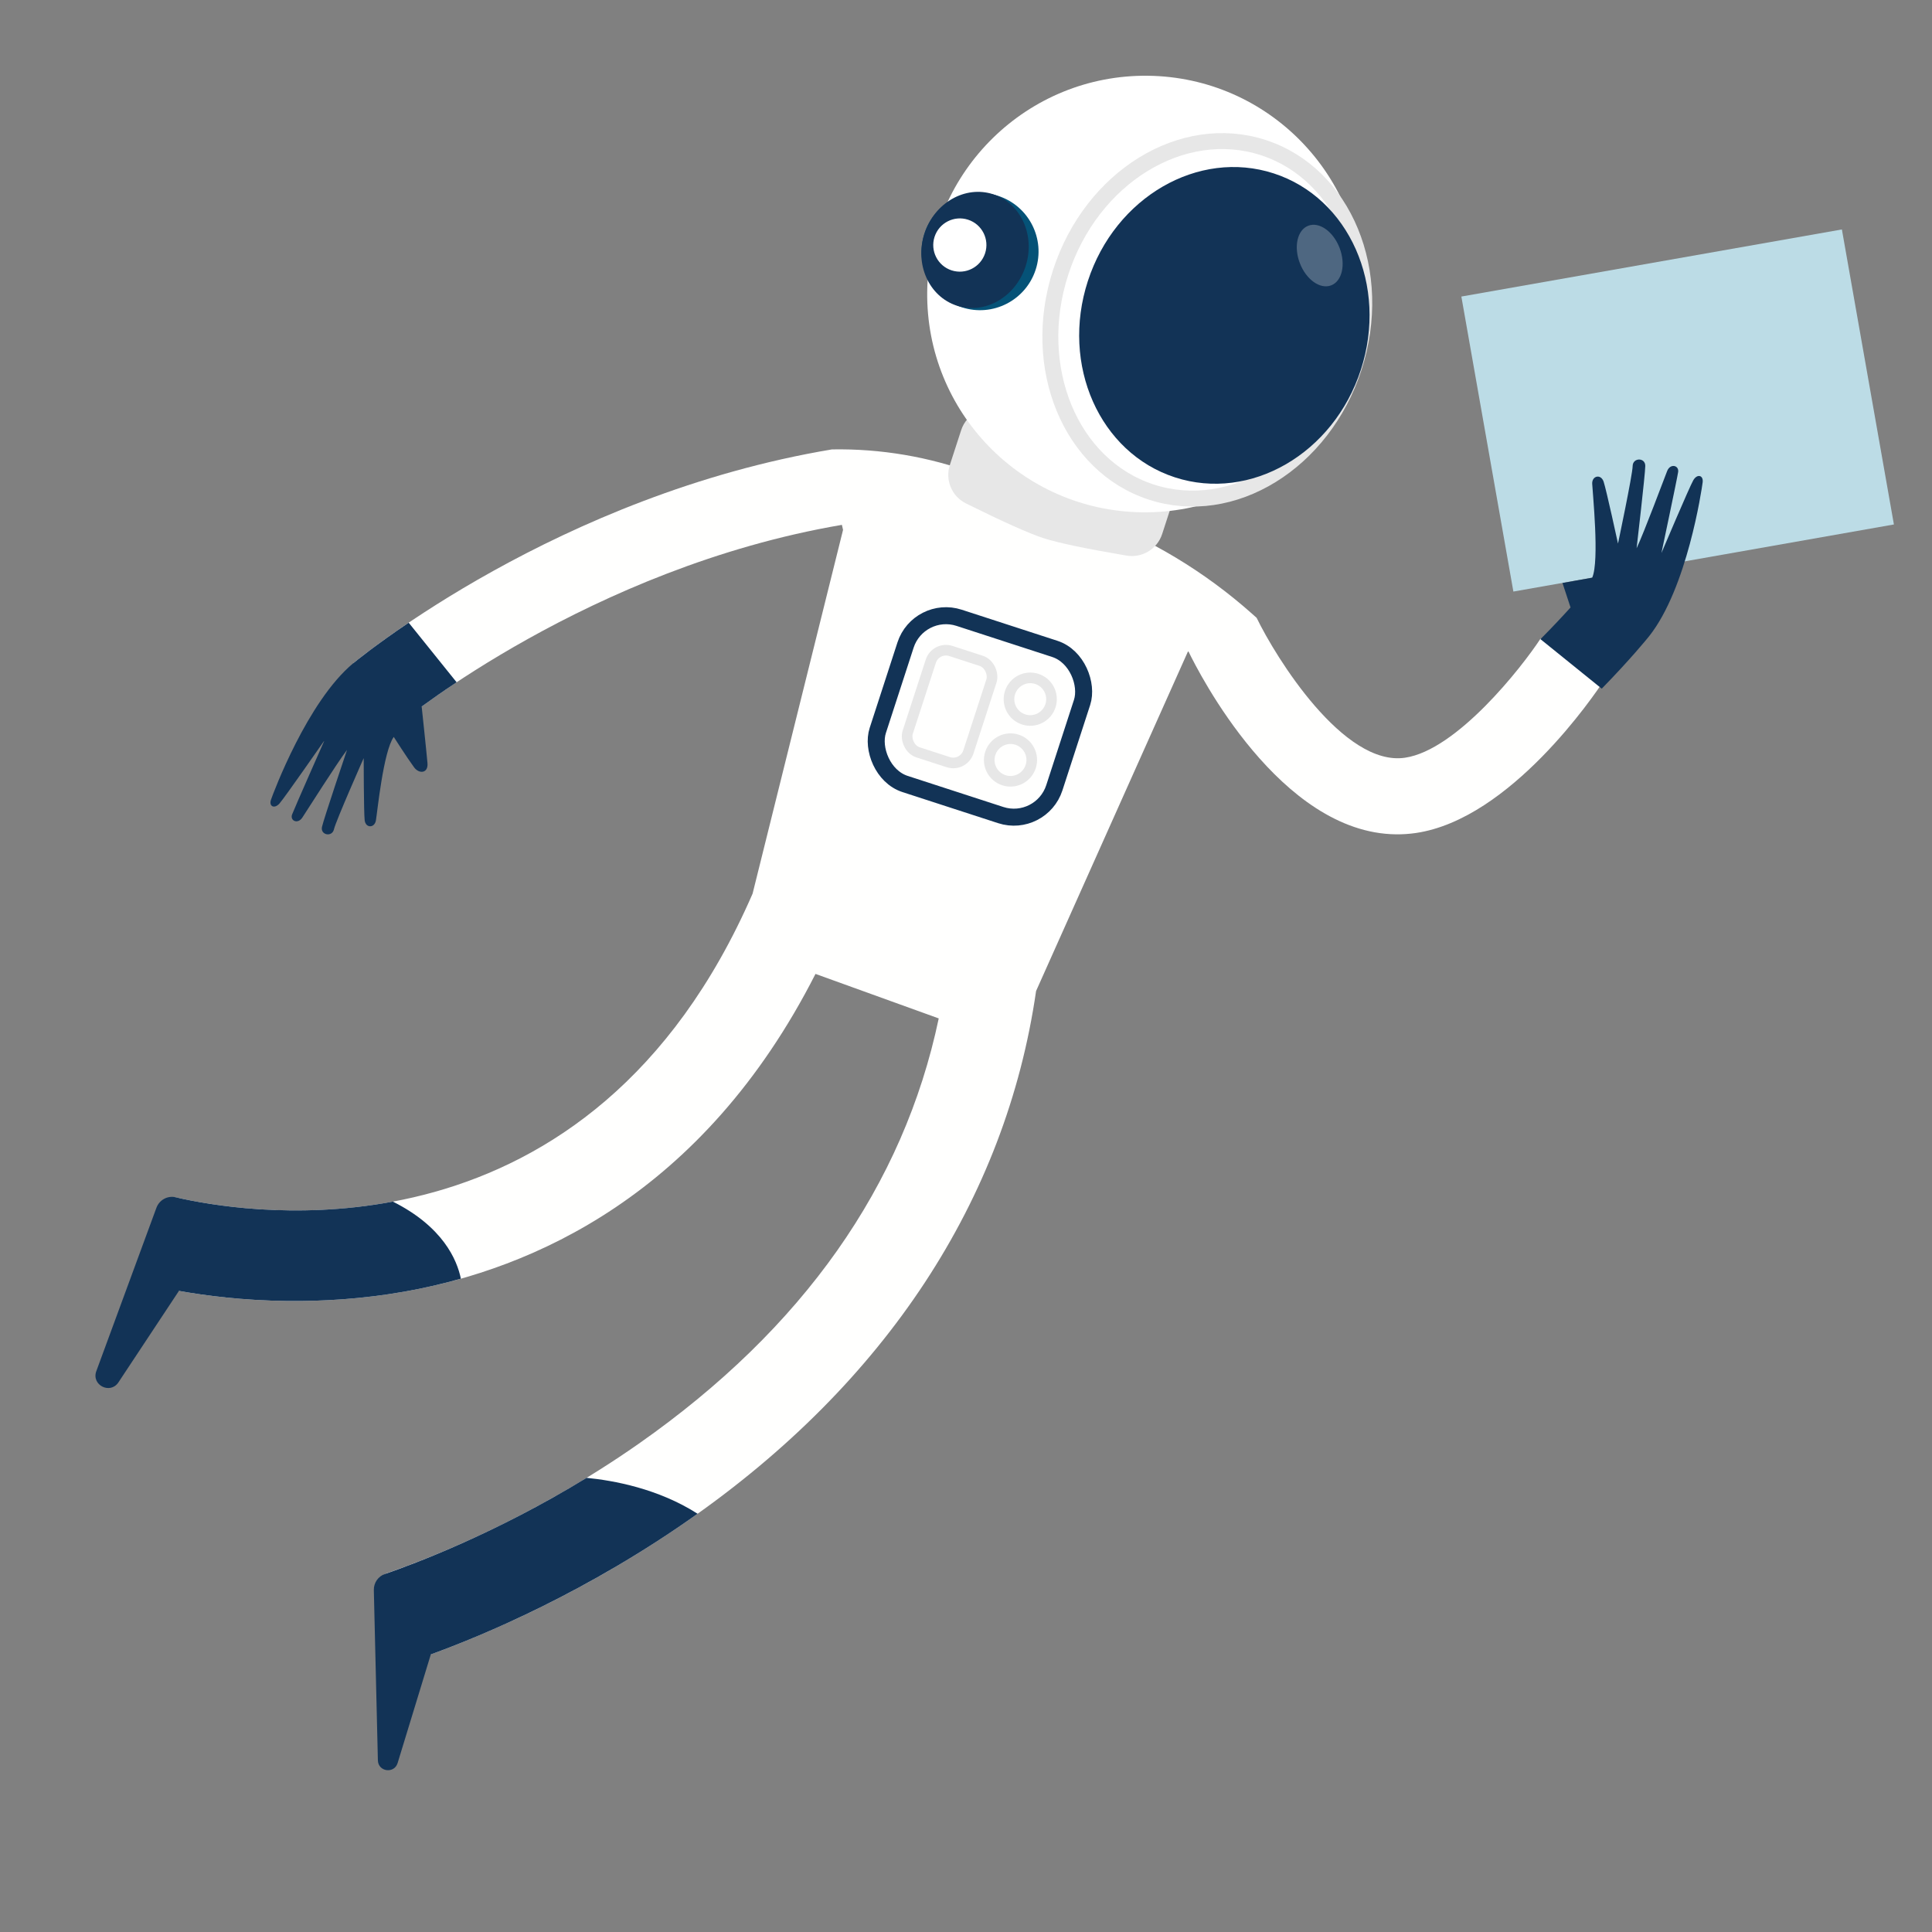 <?xml version="1.0" encoding="UTF-8"?>
<svg width="200px" height="200px" viewBox="0 0 200 200" version="1.1" xmlns="http://www.w3.org/2000/svg" xmlns:xlink="http://www.w3.org/1999/xlink">
    <rect x="0" y="0" width="200" height="200" fill="#808080" stroke="none"/>
    <!-- Generator: Sketch 55 (78076) - https://sketchapp.com -->
    <title>img-busy-asto</title>
    <desc>Created with Sketch.</desc>
    <g id="img-busy-asto" stroke="none" stroke-width="1" fill="none" fill-rule="evenodd">
        <g id="people" transform="translate(4, 1)">
            <path d="M64.771,56.29 L64.497,55.832 C41.067,68.122 27.576,89.113 27.442,89.324 L20.805,85.102 C21.401,84.163 35.674,61.962 61.105,48.721 C65.894,47.071 70.95,46.331 76.012,46.54 L88.691,47.063 C95.252,47.334 101.704,48.826 107.718,51.462 L108.305,51.72 L108.302,51.722 L108.308,51.722 C111.426,54.975 121.617,63.608 127.383,60.746 C132.252,58.334 135.991,48.096 136.916,44.7 L144.5,46.774 C144.039,48.464 139.745,63.406 130.869,67.806 C130.233,68.119 129.588,68.376 128.939,68.578 C117.498,72.146 104.386,59 102.665,57.206 L102.615,57.256 L98.527,95.515 C102.234,117.032 96.261,138.885 81.249,158.711 C70.062,173.489 57.895,181.902 57.383,182.254 L52.948,175.764 C52.456,175.044 52.61,174.066 53.305,173.541 C56.563,171.082 65.627,163.771 73.902,152.777 C86.366,136.218 91.71,118.931 89.819,101.326 L76.262,100.887 C72.269,126.27 57.79,139.025 45.961,145.313 C42.048,147.394 38.193,148.904 34.682,149.998 C26.084,152.68 19.534,152.876 19.153,152.886 L18.926,143.44 L19.04,148.163 L18.963,145.274 C18.937,144.265 19.693,143.414 20.697,143.32 C29.086,142.541 63.462,136.794 67.502,94.996 L64.771,56.29 Z" id="Combined-Shape" fill="#FFFFFE" transform="translate(81.713, 113.477) rotate(18) translate(-81.713, -113.477) "></path>
            <path d="M32.777,120.459 C23.633,125.444 14.755,126.679 11.256,126.98 C10.391,127.054 9.726,127.764 9.693,128.631 L9.001,146.637 C8.942,148.171 11.127,148.513 11.537,147.033 L14.568,136.093 L14.568,136.092 C17.337,135.711 21.163,134.991 25.519,133.633 C29.031,132.538 32.885,131.029 36.798,128.948 C38.47,128.059 40.195,127.036 41.936,125.872 C40.944,124.125 38.494,121.327 32.777,120.459" id="Fill-883" fill="#123356" transform="translate(25.468, 134.221) rotate(18) translate(-25.468, -134.221) "></path>
            <path d="M63.6,150.294 C58.925,149.072 54.232,149.713 51.527,150.311 C44.346,158.706 37.315,164.298 34.759,166.221 C34.157,166.673 33.922,167.459 34.173,168.17 L40.017,184.8 C40.411,185.921 42.067,185.622 42.047,184.435 L41.84,172.679 C46.275,169.221 55.28,161.529 63.603,150.301 L63.6,150.294" id="Fill-892" fill="#123356" transform="translate(48.838, 167.55) rotate(18) translate(-48.838, -167.55) "></path>
            <path d="M41.34,67.025 L34.715,62.691 C32.141,65.986 30.721,68.189 30.543,68.471 C27.256,73.697 26.835,83.78 26.819,84.518 C26.805,85.257 27.458,85.352 27.776,84.628 C28.094,83.904 30.187,76.97 30.187,76.97 C30.187,76.97 29.4,84.611 29.37,85.3 C29.34,85.989 30.247,86.114 30.477,85.281 C30.706,84.448 32.138,78.836 32.712,77.188 C32.712,77.188 32.628,84.692 32.709,85.564 C32.79,86.436 34.047,86.288 33.966,85.416 C33.885,84.545 34.616,77.465 34.616,77.465 C34.616,77.465 36.339,82.746 36.692,83.533 C37.045,84.32 37.929,84.017 37.813,83.21 C37.699,82.404 36.331,76.169 36.898,74.415 C36.898,74.415 38.887,76.052 39.874,76.759 C40.586,77.271 41.472,76.903 41.057,75.918 C40.643,74.935 38.683,70.551 38.675,70.533 C39.345,69.605 40.234,68.415 41.34,67.025" id="Fill-905" fill="#123356" transform="translate(34.08, 74.42) rotate(18) translate(-34.08, -74.42) "></path>
            <rect id="Rectangle" stroke="#123356" stroke-width="1.76" transform="translate(97.442, 73.166) rotate(18) translate(-97.442, -73.166) " x="87.834" y="64.12" width="19.215" height="18.091" rx="4.4"></rect>
            <path d="M97.507,43.691 L114.019,43.691 C115.841,43.691 117.319,45.168 117.319,46.991 L117.319,50.782 C117.319,52.418 116.119,53.808 114.499,54.046 C110.25,54.672 107.338,54.984 105.763,54.984 C104.187,54.984 101.275,54.672 97.026,54.046 L97.026,54.046 C95.407,53.808 94.207,52.418 94.207,50.782 L94.207,46.991 C94.207,45.168 95.684,43.691 97.507,43.691 Z" id="Rectangle" fill="#E7E7E7" transform="translate(105.763, 49.337) rotate(18) translate(-105.763, -49.337) "></path>
            <g id="Group" transform="translate(115.066, 29.609) rotate(18) translate(-115.066, -29.609) translate(91.954, 7)">
                <path d="M44.097,15.889 C40.394,3.971 27.75,-2.683 15.856,1.028 C3.962,4.739 -2.678,17.409 1.026,29.328 C4.729,41.247 17.373,47.9 29.267,44.189 C41.161,40.479 47.801,27.808 44.097,15.889" id="Fill-908" fill="#FFFFFF"></path>
                <ellipse id="Oval-Copy" stroke="#E7E7E7" stroke-width="1.65" cx="29.509" cy="23.16" rx="15.958" ry="18.749"></ellipse>
                <ellipse id="Oval" fill="#123356" cx="31.366" cy="23.16" rx="14.858" ry="16.543"></ellipse>
                <ellipse id="Oval" fill-opacity="0.257" fill="#FFFFFF" transform="translate(38.52, 13.234) rotate(51) translate(-38.52, -13.234) " cx="38.52" cy="13.234" rx="3.306" ry="2.203"></ellipse>
            </g>
            <g id="Group-7" transform="translate(97.455, 25.046) rotate(18) translate(-97.455, -25.046) translate(91.402, 18.98)">
                <g id="Group-6">
                    <ellipse id="Oval-Copy-2" fill="#055277" cx="6.053" cy="6.066" rx="6.053" ry="6.066"></ellipse>
                    <ellipse id="Oval" fill="#123356" cx="5.503" cy="6.066" rx="5.503" ry="6.066"></ellipse>
                </g>
                <ellipse id="Oval" fill="#FFFFFF" cx="3.852" cy="6.066" rx="2.751" ry="2.757"></ellipse>
            </g>
            <ellipse id="Oval" stroke="#E7E7E7" stroke-width="1.1" transform="translate(102.651, 71.379) rotate(18) translate(-102.651, -71.379) " cx="102.651" cy="71.379" rx="2.201" ry="2.206"></ellipse>
            <ellipse id="Oval" stroke="#E7E7E7" stroke-width="1.1" transform="translate(100.606, 77.673) rotate(18) translate(-100.606, -77.673) " cx="100.606" cy="77.673" rx="2.201" ry="2.206"></ellipse>
            <rect id="Rectangle" stroke="#E7E7E7" stroke-width="1.1" transform="translate(94.302, 72.145) rotate(18) translate(-94.302, -72.145) " x="91" y="66.631" width="6.603" height="11.029" rx="1.65"></rect>
            <polygon id="Fill-148" fill="#BCDCE6" transform="translate(169.668, 41.496) rotate(-10) translate(-169.668, -41.496) " points="149.668 57.001 189.668 57.001 189.668 25.99 149.668 25.99"></polygon>
            <path d="M169.561,56.881 C168.992,55.612 168.47,54.457 168.466,54.448 C169.158,53.498 170.076,52.281 171.219,50.859 L164.375,46.425 C161.716,49.795 160.25,52.05 160.065,52.338 C156.67,57.685 156.235,68.001 156.219,68.757 C156.204,69.512 156.879,69.609 157.207,68.869 C157.536,68.128 159.698,61.034 159.698,61.034 C159.698,61.034 158.884,68.851 158.854,69.557 C158.822,70.261 159.76,70.389 159.997,69.537 C160.234,68.685 161.713,62.943 162.306,61.257 C162.306,61.257 162.219,68.934 162.303,69.826 C162.387,70.718 163.686,70.567 163.602,69.675 C163.518,68.783 164.272,61.54 164.272,61.54 C164.272,61.54 166.053,66.943 166.418,67.748 C166.782,68.554 167.695,68.244 167.575,67.418 C167.457,66.593 165.973,59.544 166.559,57.749" id="Path" fill="#123356" transform="translate(163.719, 58.425) scale(-1, -1) rotate(6) translate(-163.719, -58.425) "></path>
        </g>
    </g>
</svg>